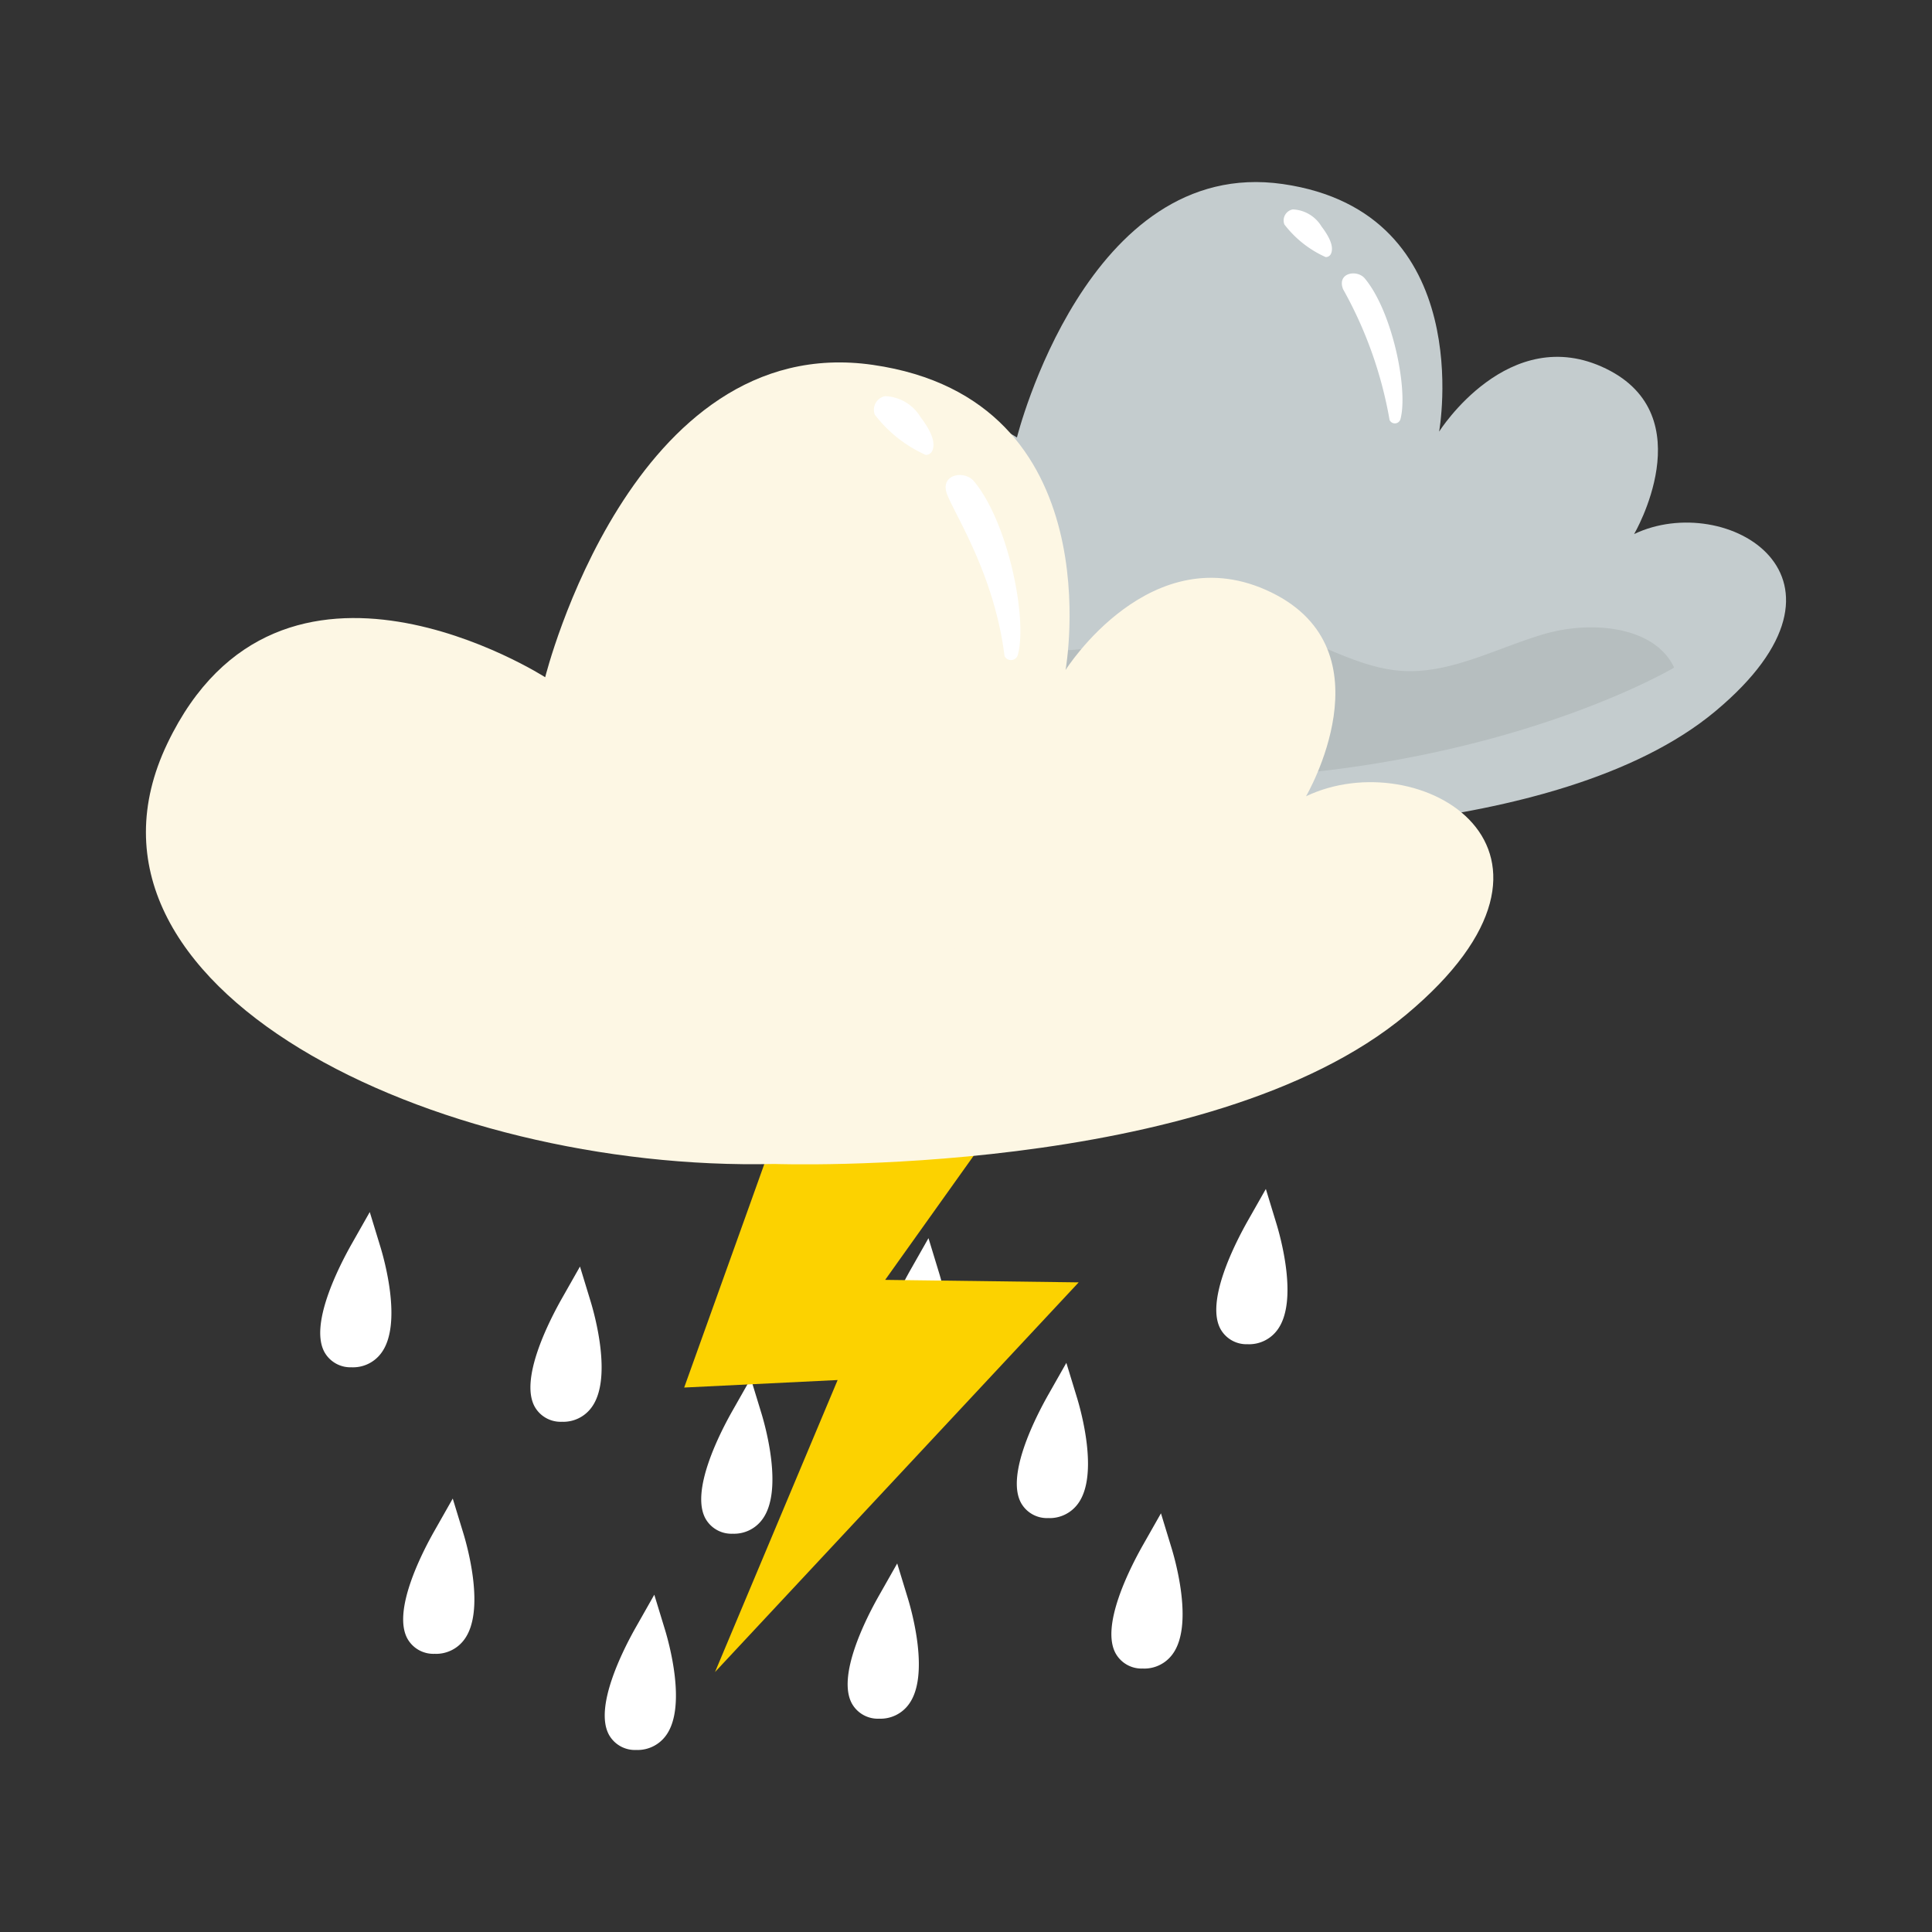 <svg xmlns="http://www.w3.org/2000/svg" viewBox="0 0 100 100"><rect x="0" y="0" width="100" height="100" fill="#333333" stroke="none"/><g style="isolation:isolate"><path d="M62.267,43.082s18.24.648,26.525-6.273.546-11.442-4.21-9.166c0,0,3.579-6.107-1.456-8.561s-8.637,3.257-8.637,3.257S76.535,10.988,66.4,9.526,52.637,22.643,52.637,22.643s-11.12-7.137-15.865,2.779C31.855,35.7,48.024,43.422,62.267,43.082Z" fill="#c4ccce"/><path d="M71.924,21.737a21.323,21.323,0,0,0-2.408-6.771c-.33-.854.728-1.031,1.124-.556,1.432,1.714,2.254,5.748,1.849,7.278a.3.3,0,0,1-.565.049Z" fill="#fff"/><path d="M68.617,13.307a5.542,5.542,0,0,1-2.138-1.69.582.582,0,0,1,.433-.778,1.824,1.824,0,0,1,1.489.882c.252.336.688.962.492,1.409a.292.292,0,0,1-.276.177Z" fill="#fff"/><path d="M86.653,34.554s-9.022,5.406-24.191,5.77S39.437,31.736,38.323,29.932c1.031-1.434,3.522-2.027,5.2-1.657A11.271,11.271,0,0,1,47.9,30.712a13.73,13.73,0,0,0,4.278,2.621c4.214,1.3,9.016-1.6,13.386-.794,2.471.457,4.59,2.075,7.122,2.193,2.472.115,4.833-1.211,7.253-1.917S85.641,32.4,86.653,34.554Z" fill="#b6bebf"/><path d="M29.1,73.59a1.539,1.539,0,0,1-1.408-.752c-.823-1.414.706-4.42,1.4-5.646l.928-1.636.549,1.8c.2.656,1.146,4,.053,5.487a1.808,1.808,0,0,1-1.506.749Z" fill="#fff"/><path d="M18.221,70.769a1.54,1.54,0,0,1-1.409-.752c-.823-1.414.706-4.42,1.4-5.647l.927-1.635.55,1.8c.2.656,1.145,4,.053,5.487a1.814,1.814,0,0,1-1.507.75Z" fill="#fff"/><path d="M37.941,79.384a1.538,1.538,0,0,1-1.408-.752c-.824-1.415.7-4.421,1.4-5.648l.927-1.635.55,1.8c.2.656,1.146,4,.053,5.487a1.812,1.812,0,0,1-1.506.75Z" fill="#fff"/><path d="M32.947,90.577a1.538,1.538,0,0,1-1.408-.752c-.824-1.414.7-4.421,1.4-5.647l.927-1.636.55,1.8c.2.655,1.145,4,.054,5.488a1.815,1.815,0,0,1-1.506.749Z" fill="#fff"/><path d="M45.52,88.958a1.538,1.538,0,0,1-1.408-.752c-.824-1.414.7-4.42,1.4-5.647l.927-1.635.55,1.8c.2.655,1.145,4,.053,5.486a1.812,1.812,0,0,1-1.506.75Z" fill="#fff"/><path d="M22.514,85.6a1.539,1.539,0,0,1-1.408-.752c-.824-1.414.7-4.42,1.4-5.646l.928-1.636.55,1.8c.2.656,1.145,4,.053,5.488a1.813,1.813,0,0,1-1.506.749Z" fill="#fff"/><path d="M59.171,86.362a1.536,1.536,0,0,1-1.408-.752c-.824-1.413.705-4.42,1.4-5.646l.928-1.635.549,1.8c.2.655,1.146,4,.054,5.487a1.808,1.808,0,0,1-1.506.749Z" fill="#fff"/><path d="M47.138,72.12a1.537,1.537,0,0,1-1.408-.752c-.823-1.414.706-4.42,1.4-5.646l.928-1.635.549,1.8c.2.655,1.146,4,.054,5.487a1.813,1.813,0,0,1-1.507.749Z" fill="#fff"/><path d="M64.6,69.575a1.538,1.538,0,0,1-1.408-.752c-.823-1.414.706-4.42,1.4-5.647l.928-1.635.549,1.8c.2.655,1.146,4,.054,5.487a1.815,1.815,0,0,1-1.507.75Z" fill="#fff"/><path d="M54.275,78.574a1.536,1.536,0,0,1-1.408-.752c-.823-1.414.706-4.42,1.4-5.646l.927-1.635.55,1.8c.2.655,1.145,4,.054,5.487a1.814,1.814,0,0,1-1.507.749Z" fill="#fff"/><path d="M42.567,51.8c-.269.851-7.154,20.019-7.154,20.019l7.943-.389L37.009,86.544,55.833,66.375l-10.017-.129,9.252-12.978Z" fill="#fcd200"/><path d="M40.088,60.247s22.483.8,32.7-7.732.673-14.1-5.188-11.3c0,0,4.41-7.527-1.8-10.553S55.153,34.68,55.153,34.68s2.522-13.992-9.974-15.794-16.96,16.168-16.96,16.168-13.707-8.8-19.555,3.425C2.6,51.145,22.533,60.667,40.088,60.247Z" fill="#fdf7e4"/><path d="M51.992,33.937c-.524-4.181-2.54-7.238-2.968-8.345-.407-1.054.9-1.271,1.385-.686,1.765,2.113,2.779,7.086,2.279,8.971a.368.368,0,0,1-.7.06Z" fill="#fff"/><path d="M47.916,23.546a6.823,6.823,0,0,1-2.636-2.082.717.717,0,0,1,.534-.959,2.241,2.241,0,0,1,1.835,1.087c.311.414.848,1.186.607,1.736a.357.357,0,0,1-.34.218Z" fill="#fff"/><path d="M70.147,49.735S59.026,56.4,40.329,56.847,11.949,46.263,10.576,44.039c1.271-1.768,4.341-2.5,6.4-2.042a13.875,13.875,0,0,1,5.4,3,16.91,16.91,0,0,0,5.273,3.23c5.2,1.6,11.114-1.975,16.5-.979,3.045.564,5.657,2.558,8.778,2.7,3.047.142,5.957-1.493,8.94-2.363S68.9,47.074,70.147,49.735Z" fill="#fdf7e4" style="mix-blend-mode:multiply"/></g></svg>